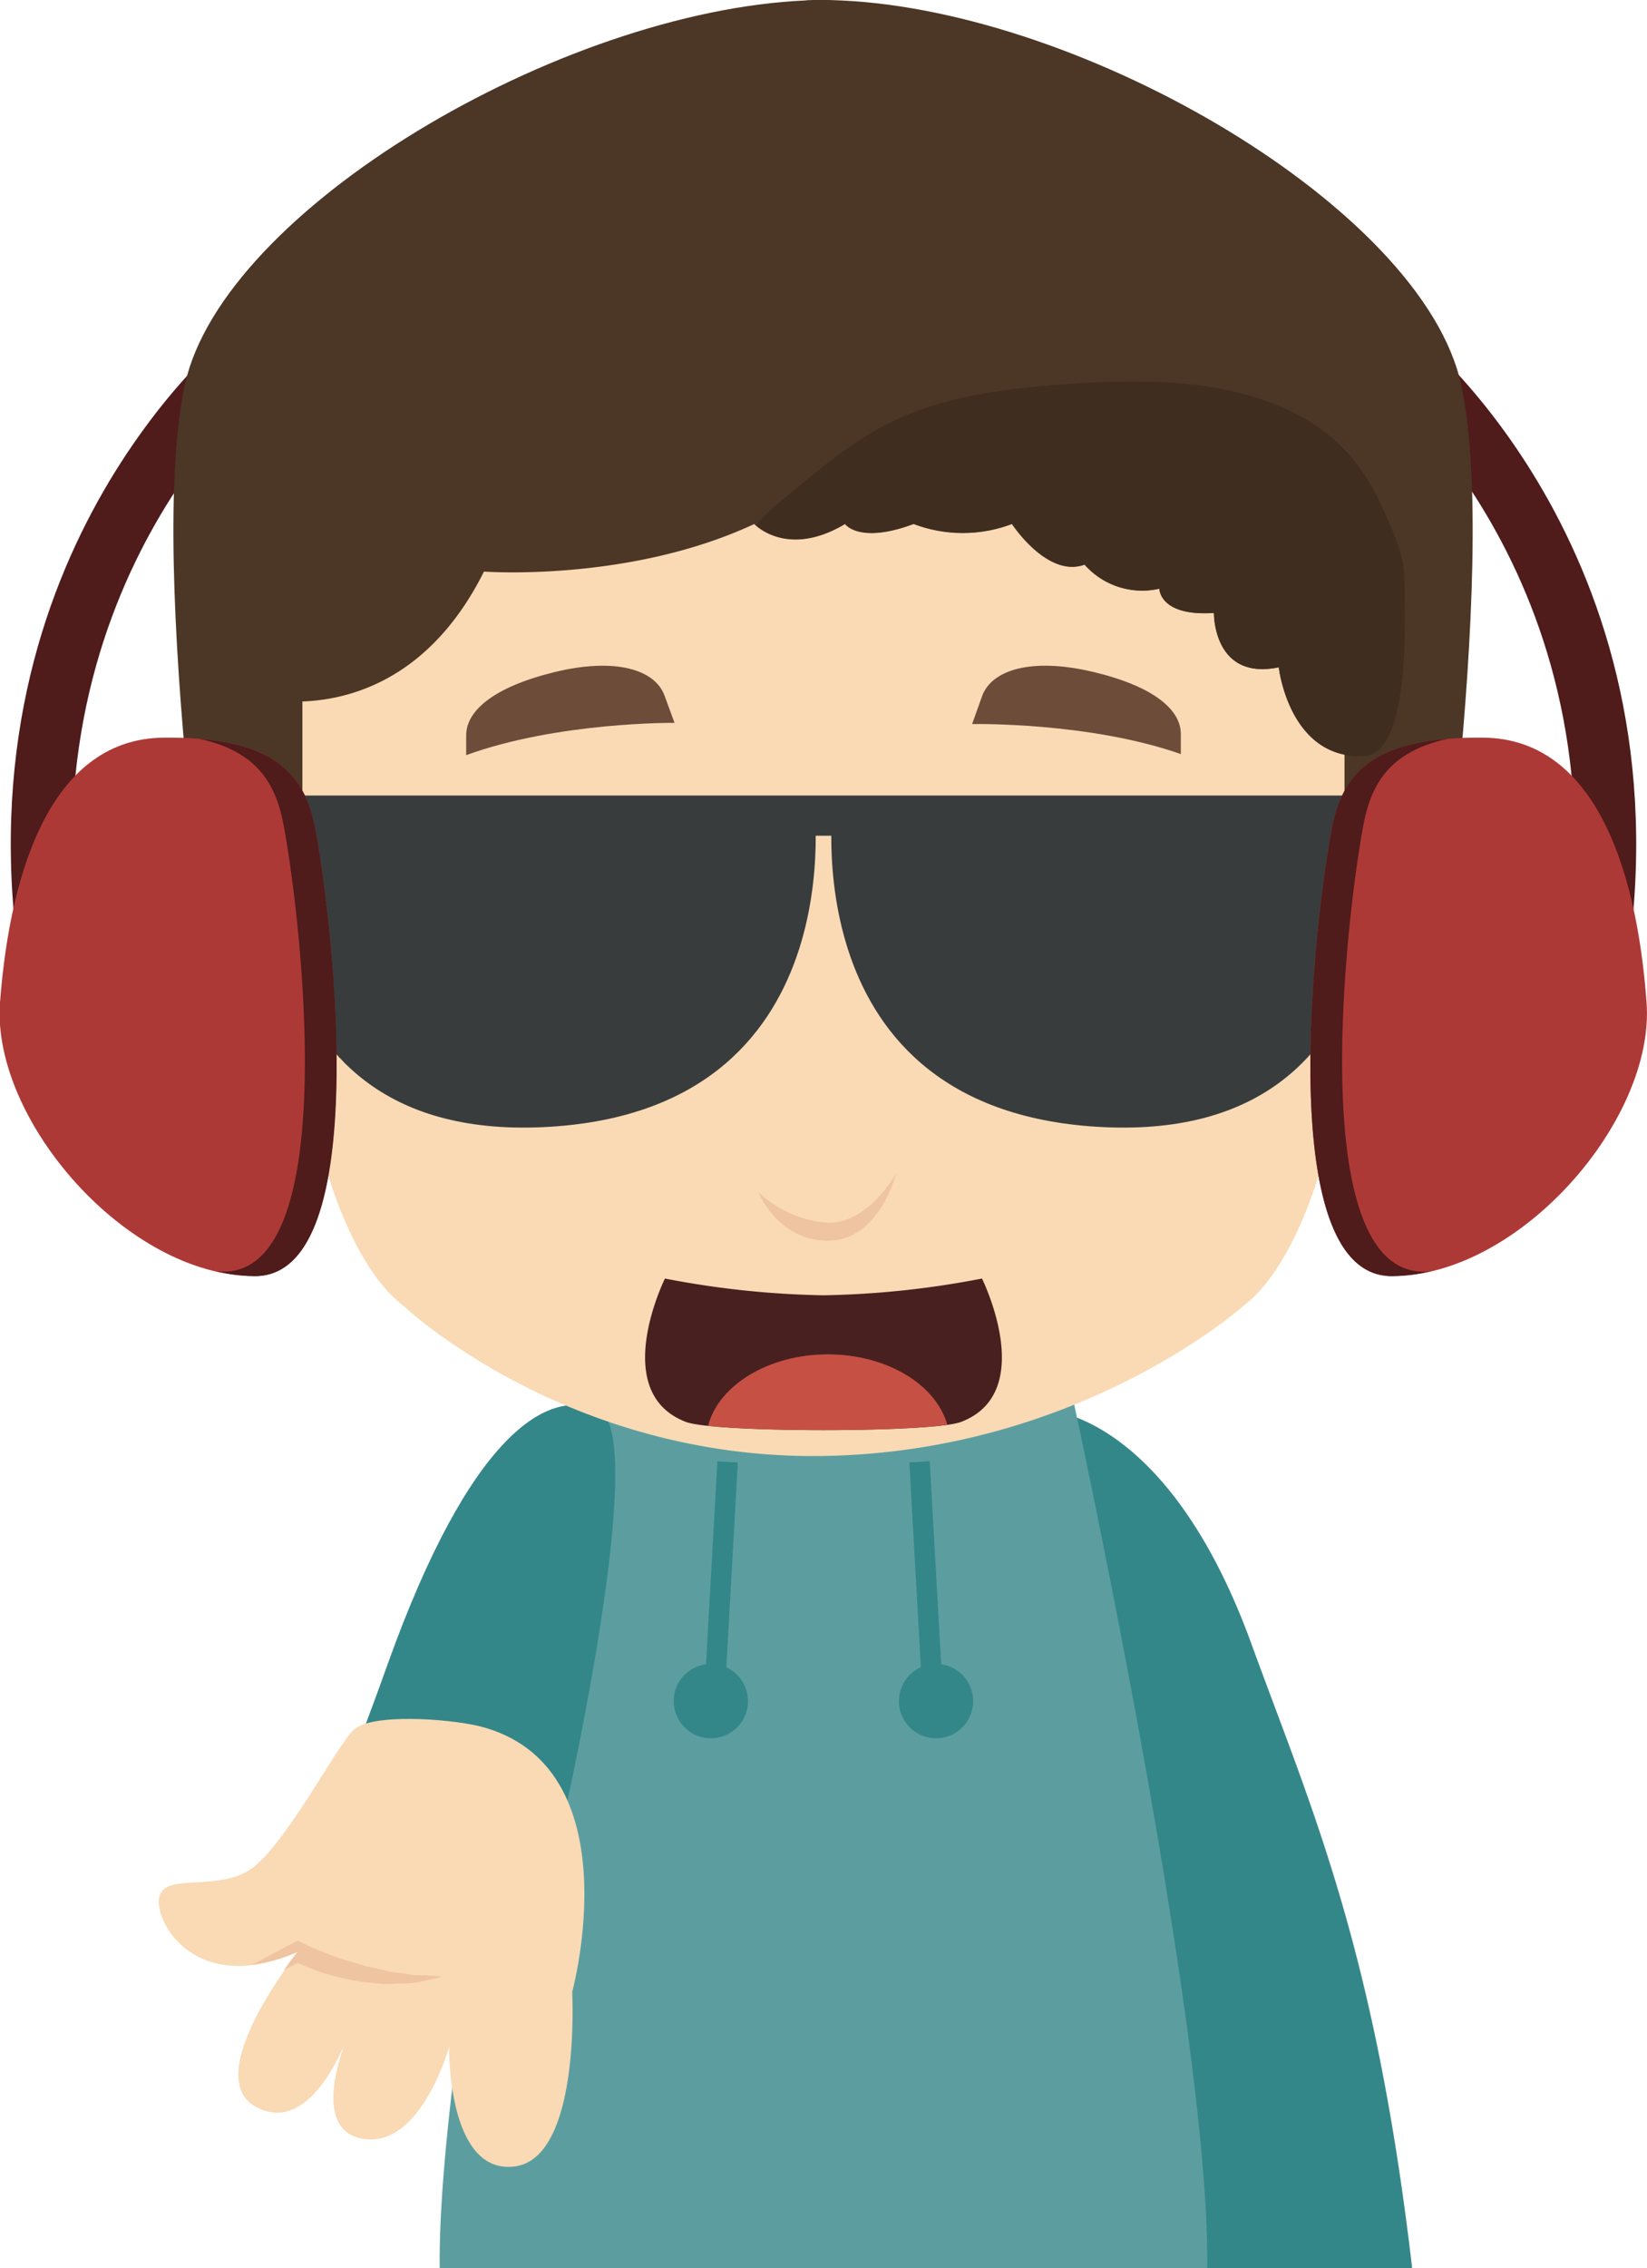 <svg xmlns="http://www.w3.org/2000/svg" viewBox="0 0 188.94 260"><defs><style>.cls-1{fill:#4f1b1b;}.cls-2{fill:#348789;}.cls-3{fill:#5c9ea0;}.cls-4{fill:#f9dab4;}.cls-5{fill:#efc4a0;}.cls-6{fill:#4c3626;}.cls-7{fill:#393c3d;}.cls-8{fill:#3f2d20;}.cls-9{fill:#6d4c3a;}.cls-10{fill:#492020;}.cls-11{fill:#c65044;}.cls-12{fill:#ad3936;}</style></defs><title>资源 163</title><g id="图层_2" data-name="图层 2"><g id="Layer_1" data-name="Layer 1"><path class="cls-1" d="M186.26,113c8.48-48.64-23.17-74.36-24.52-75.43L157.36,43l2.19-2.76L157.36,43c1.21,1,29.7,24.31,22,68.7Z"/><path class="cls-1" d="M2.68,113C-5.81,64.31,25.85,38.59,27.2,37.52L31.58,43l-2.19-2.76L31.58,43c-1.21,1-29.7,24.31-22,68.7Z"/><path class="cls-2" d="M143.55,188.41c-9.53-26.18-23.17-26.71-23.17-26.71l7.35,86.91A32.42,32.42,0,0,0,135.8,260H162C157.7,223.15,150.44,207.33,143.55,188.41Z"/><path class="cls-3" d="M66.28,158.36S50.11,232,50.44,260h88.05c.34-28-15.83-101.64-15.83-101.64Z"/><path class="cls-2" d="M64.82,207.67s9.76-43.3,3.88-46-14.82,2.84-24.22,29.07c-2.26,6.33-4.48,12.09-6.55,17.29C44.71,213.16,57,212.05,64.82,207.67Z"/><path class="cls-4" d="M40.57,198.29c-2,1.9-8.08,13.67-12,16.1s-9.73.27-10.31,3.1,4.19,11.42,15.95,6.24c0,0-11.41,14.27-4.82,17.8S40.05,233,40.05,233s-5,11.12,1.63,12.18,9.84-10.53,9.84-10.53-.24,14.59,7.46,13.7,6.66-20,6.66-20,7.09-26-10.65-30.48C51.33,197,42.62,196.39,40.57,198.29Z"/><path class="cls-5" d="M29.72,224.81c1.28-.67,2.5-1.38,3.76-2l.68-.35.54.27c.56.28,1.21.59,1.84.83s1.28.51,1.94.74a18.7,18.7,0,0,0,2,.64c.67.16,1.32.45,2,.56s1.36.29,2,.46,1.38.19,2.08.3l1,.17,1.06,0c.7,0,1.42.08,2.15.14-.69.18-1.4.35-2.11.5a9.44,9.44,0,0,1-2.17.29c-.73,0-1.47.07-2.21.07s-1.46-.13-2.19-.19a17.39,17.39,0,0,1-2.18-.36,19.11,19.11,0,0,1-2.14-.53,19.15,19.15,0,0,1-2.1-.7c-.51-.19-1-.41-1.5-.64l-1.6.83c.9-1.28,1.56-2.11,1.56-2.11a18.63,18.63,0,0,1-5.29,1.5Z"/><rect class="cls-2" x="105.04" y="167.55" width="2.35" height="26.17" transform="translate(-9.97 6.25) rotate(-3.22)"/><path class="cls-2" d="M111.64,195a4.26,4.26,0,1,1-4.25-4.26A4.25,4.25,0,0,1,111.64,195Z"/><rect class="cls-2" x="69.64" y="179.47" width="26.17" height="2.35" transform="translate(-102.27 253.09) rotate(-86.78)"/><path class="cls-2" d="M77.29,195a4.26,4.26,0,1,0,4.26-4.26A4.25,4.25,0,0,0,77.29,195Z"/><path class="cls-6" d="M167.61,44.05c-4.38-20-43-42.76-71.19-44-.21,0-1.51-.07-2-.06s-1.74,0-2,.06c-28.19,1.23-66.81,24-71.2,44-4.55,20.77,4.06,76.13,4.06,76.13H163.56S172.17,64.82,167.61,44.05Z"/><path class="cls-4" d="M34.69,57.74v59.93c0,9.23,4.29,26.48,11.57,32,0,0,18.69,17.71,48.21,17.23s48.2-17.23,48.2-17.23c7.29-5.55,11.57-22.8,11.57-32V57.74Z"/><path class="cls-7" d="M31.05,91.35H93.32s5.2,36.25-31.14,37.86S31.05,91.35,31.05,91.35Z"/><path class="cls-7" d="M157.88,91.35H95.62s-5.2,36.25,31.13,37.86S157.88,91.35,157.88,91.35Z"/><path class="cls-7" d="M164.3,93.19v-2H24.63V93.4a19.1,19.1,0,0,1,4.61,2.4H159.05A18.68,18.68,0,0,1,164.3,93.19Z"/><path class="cls-5" d="M87,136.66s2.25,5.64,8.08,5.56,7.72-7.7,7.72-7.7-3.23,5.8-7.86,5.64A12.92,12.92,0,0,1,87,136.66Z"/><path class="cls-6" d="M29.75,80s16.37,4.31,25.77-14.48c0,0,16.67,1.24,31-5.45,0,0,3.72,4,10.41,0,0,0,1.6,2.34,7.87,0a15.88,15.88,0,0,0,11.28,0s4.06,6.23,8.33,4.66A8.8,8.8,0,0,0,133,67.48s0,3.2,6.26,2.78c0,0-.12,7.8,7.44,6.23,0,0,1.17,10.57,9.78,10.18S159.27,46,159.27,46L95.48,34.21,45.73,38.13l-18,12.52Z"/><path class="cls-8" d="M147.92,47.07c-8-3.76-17.46-3.65-26.1-3-6.8.53-13.69,1.36-19.88,4.46-4.39,2.19-8.32,5.6-12.1,8.69-.14.12-3.38,2.77-2.94,3.12,1,.84,4.54,3,10.07-.3,0,0,1.6,2.34,7.87,0a15.88,15.88,0,0,0,11.28,0s4.06,6.23,8.33,4.66A8.8,8.8,0,0,0,133,67.48s0,3.2,6.26,2.78c0,0-.12,7.8,7.44,6.23,0,0,1.17,10.57,9.78,10.18,4.38-.2,5-10.71,4.59-21-.12-2.64-1.89-6.18-3-8.53a21.46,21.46,0,0,0-5.16-6.86A21.74,21.74,0,0,0,147.92,47.07Z"/><path class="cls-9" d="M111.52,83s13.35-.27,23.94,3.44V84.12c0-2.79-3.17-5.48-10.15-7.12s-11.57-.22-12.65,2.81Z"/><path class="cls-9" d="M77.38,82.86s-13.34-.13-23.9,3.7V84.29c0-2.79,3.11-5.52,10.07-7.23s11.57-.35,12.68,2.67Z"/><path class="cls-10" d="M112.65,146.56a104.18,104.18,0,0,1-18.18,1.92,104.38,104.38,0,0,1-18.19-1.92S69.8,159.62,78.7,163c3.3,1.25,28.24,1.25,31.54,0C119.14,159.62,112.65,146.56,112.65,146.56Z"/><path class="cls-11" d="M81.23,163.44c6.47.7,22,.66,27.44-.12-1.28-4.6-6.93-8.07-13.71-8.07S82.43,158.78,81.23,163.44Z"/><path class="cls-12" d="M35.89,93.75c-1.38-5.27-4.84-9.34-17.18-9.19S1.23,98.76,0,114.92c-1,13.4,14.55,31.39,29.25,31.36S37.25,99,35.89,93.75Z"/><path class="cls-1" d="M35.89,93.75c-1.21-4.63-4.05-8.33-13.07-9.06C29,86,31.22,89.3,32.24,93.23c1.37,5.28,8.12,52.5-6.59,52.54-.3,0-.6-.05-.9-.07a19,19,0,0,0,4.54.58C44,146.25,37.25,99,35.89,93.75Z"/><path class="cls-12" d="M153.06,93.75c1.37-5.27,4.84-9.34,17.17-9.19s17.48,14.2,18.66,30.36c1,13.4-14.54,31.39-29.25,31.36S151.69,99,153.06,93.75Z"/><path class="cls-1" d="M153.06,93.75c1.2-4.63,4-8.33,13.06-9.06-6.2,1.34-8.39,4.61-9.42,8.54-1.37,5.28-8.12,52.5,6.59,52.54.3,0,.6-.05.9-.07a19.11,19.11,0,0,1-4.55.58C144.94,146.25,151.69,99,153.06,93.75Z"/></g></g></svg>